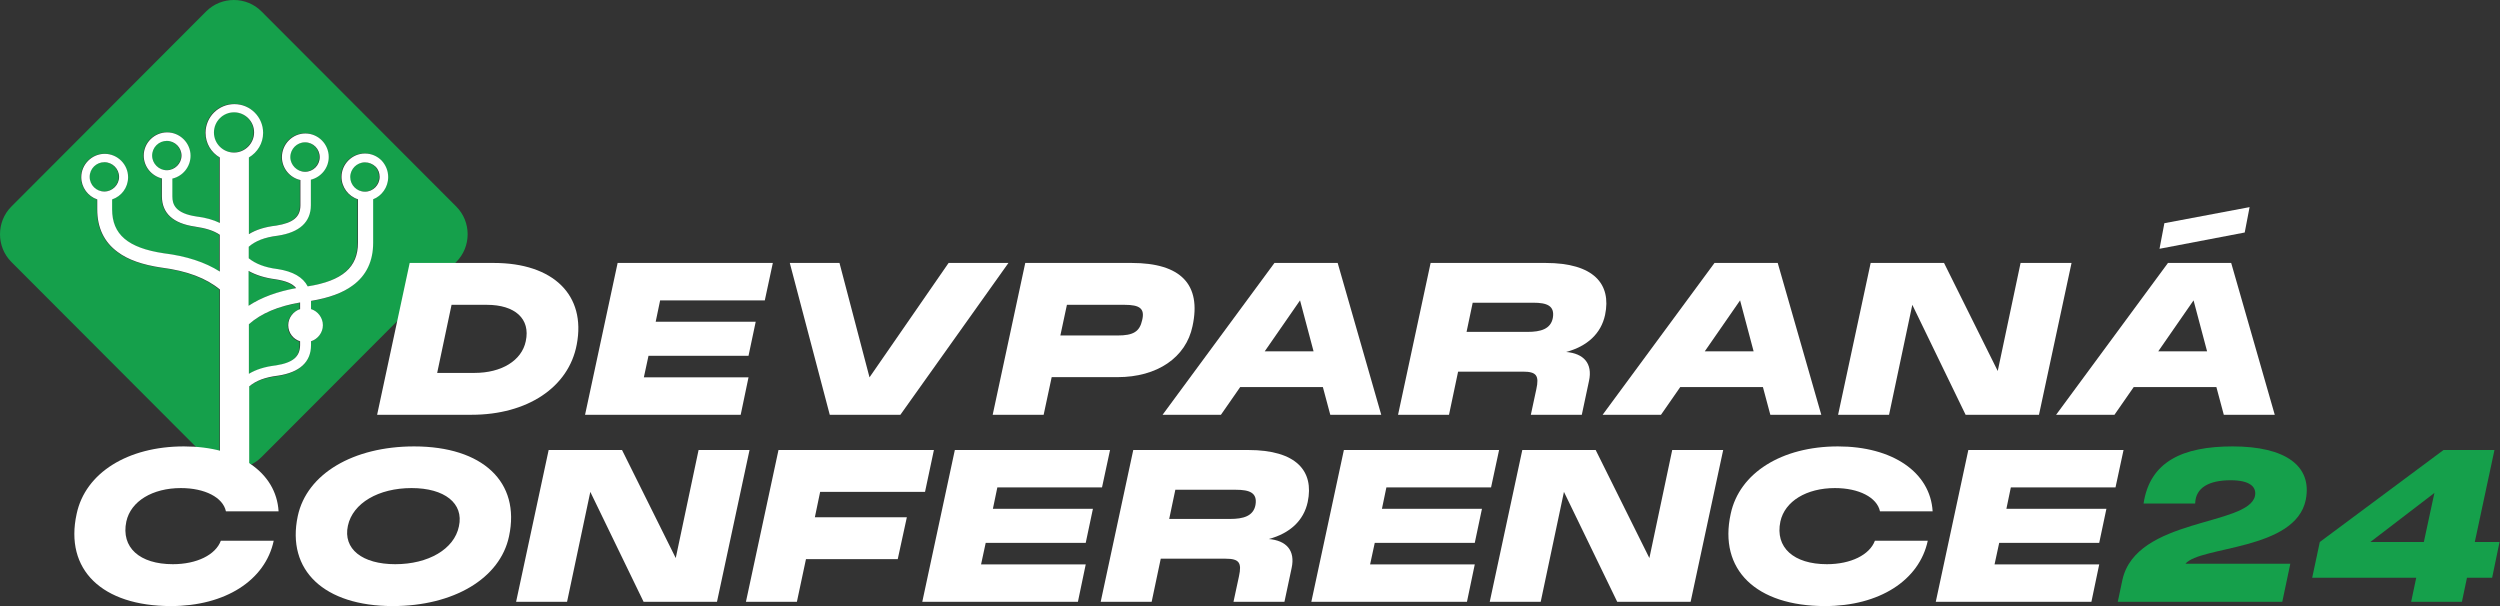 <svg width="363" height="88" viewBox="0 0 363 88" fill="none" xmlns="http://www.w3.org/2000/svg">
<rect x="0" y="0" width="363" height="88" fill="#333333" stroke="none"/>
<g clip-path="url(#clip0_27_210)">
<path fill-rule="evenodd" clip-rule="evenodd" d="M1.652 38.035L29.936 66.372C30.487 66.923 31.152 67.36 31.863 67.636V42.08C29.867 40.425 27.115 39.368 23.398 38.886H23.375C20.6 38.472 18.512 37.736 17.021 36.61C15.048 35.162 14.062 33.071 14.062 30.405V28.957C12.709 28.498 11.745 27.211 11.745 25.717C11.745 23.855 13.282 22.316 15.14 22.316C16.998 22.316 18.535 23.855 18.535 25.717C18.535 27.234 17.572 28.498 16.218 28.957V30.405C16.218 34.059 18.512 36.013 23.674 36.794C27.023 37.208 29.707 38.104 31.84 39.46V34.105C30.945 33.485 29.776 33.14 28.238 32.91C25.05 32.45 23.444 30.957 23.444 28.498V25.901C21.953 25.533 20.806 24.2 20.806 22.568C20.806 20.707 22.343 19.19 24.201 19.19C26.059 19.19 27.596 20.73 27.596 22.591C27.596 24.223 26.449 25.579 24.958 25.924V28.52C24.958 29.647 25.348 30.98 28.445 31.439C29.776 31.6 30.9 31.922 31.84 32.382V22.844C30.601 22.132 29.776 20.799 29.776 19.259C29.776 16.938 31.657 15.076 33.951 15.076C36.268 15.076 38.126 16.961 38.126 19.259C38.126 20.776 37.3 22.109 36.061 22.844V34.013C37.093 33.37 38.401 32.956 40.007 32.772C42.484 32.382 43.539 31.508 43.539 29.808V26.131C42.026 25.808 40.855 24.43 40.855 22.798C40.855 20.891 42.393 19.351 44.25 19.351C46.109 19.351 47.645 20.891 47.645 22.775C47.645 24.384 46.521 25.717 45.053 26.084V29.785C45.053 32.244 43.425 33.76 40.236 34.243H40.213C38.355 34.473 37.002 35.001 36.038 35.852V37.53C37.025 38.334 38.378 38.862 40.167 39.092H40.19C42.461 39.437 43.907 40.287 44.595 41.62C49.641 40.816 51.889 38.84 51.889 35.254V28.934C50.49 28.498 49.504 27.165 49.504 25.671C49.504 23.809 51.041 22.27 52.899 22.27C53.816 22.27 54.665 22.637 55.307 23.281C55.927 23.947 56.271 24.797 56.271 25.694C56.271 27.188 55.33 28.452 54.092 28.934V35.277C54.092 37.943 53.105 40.035 51.132 41.482C49.687 42.563 47.691 43.298 45.076 43.735V44.93C46.063 45.229 46.797 46.194 46.797 47.274C46.797 48.354 46.063 49.296 45.076 49.618V50.17C45.076 52.629 43.448 54.145 40.259 54.628H40.236C38.401 54.858 37.07 55.364 36.107 56.191V67.613C36.772 67.337 37.415 66.923 37.965 66.372L66.249 38.035C68.452 35.829 68.452 32.198 66.249 29.991L37.965 1.655C35.763 -0.552 32.139 -0.552 29.936 1.655L1.652 29.991C-0.551 32.198 -0.551 35.829 1.652 38.035ZM44.205 20.638C43.035 20.638 42.071 21.603 42.071 22.798C42.071 23.947 43.057 24.935 44.205 24.935C45.374 24.935 46.338 23.993 46.338 22.798C46.338 21.603 45.397 20.638 44.205 20.638ZM22.022 22.568C22.022 23.74 22.985 24.706 24.155 24.706C25.302 24.706 26.289 23.74 26.289 22.568C26.289 21.396 25.325 20.431 24.155 20.431C22.985 20.431 22.022 21.373 22.022 22.568ZM12.961 25.671C12.961 26.866 13.924 27.808 15.094 27.808C16.241 27.808 17.227 26.843 17.227 25.671C17.227 24.499 16.264 23.534 15.094 23.534C13.924 23.534 12.961 24.476 12.961 25.671ZM30.991 19.213C30.991 20.822 32.299 22.132 33.905 22.132C35.511 22.132 36.818 20.799 36.818 19.19C36.818 17.581 35.511 16.271 33.905 16.271C32.299 16.271 30.991 17.581 30.991 19.213ZM39.938 40.586C38.355 40.379 37.07 39.966 36.015 39.368V44.447C37.85 43.229 40.167 42.379 42.92 41.873C42.393 41.207 41.406 40.816 39.938 40.586ZM41.773 47.274C41.773 46.194 42.507 45.252 43.493 44.93V43.964C40.282 44.516 37.85 45.55 36.061 47.136V54.352C37.093 53.732 38.378 53.318 39.961 53.134C42.438 52.744 43.471 51.87 43.493 50.17V49.618C42.507 49.319 41.773 48.4 41.773 47.274ZM50.765 25.694C50.765 26.866 51.706 27.831 52.899 27.831C54.069 27.831 55.032 26.866 55.032 25.671C55.032 25.119 54.849 24.591 54.436 24.177C54.023 23.786 53.472 23.556 52.899 23.556C51.729 23.556 50.765 24.522 50.765 25.694Z" fill="#15A04B"/>
<path d="M52.989 22.29C51.129 22.29 49.591 23.825 49.591 25.681C49.591 27.17 50.578 28.499 51.978 28.934V35.235C51.978 38.809 49.728 40.78 44.678 41.581C43.989 40.253 42.543 39.405 40.27 39.061H40.247C38.457 38.832 37.102 38.305 36.115 37.503V35.831C37.079 34.983 38.434 34.456 40.293 34.227H40.316C43.507 33.745 45.137 32.233 45.137 29.782V26.093C46.606 25.727 47.731 24.398 47.731 22.794C47.731 20.915 46.193 19.38 44.334 19.38C42.474 19.38 40.936 20.915 40.936 22.817C40.936 24.444 42.107 25.818 43.622 26.139V29.805C43.622 31.5 42.566 32.371 40.087 32.76C38.48 32.944 37.171 33.356 36.138 33.998V22.863C37.378 22.13 38.204 20.801 38.204 19.288C38.204 16.997 36.345 15.119 34.026 15.119C31.73 15.119 29.848 16.974 29.848 19.288C29.848 20.823 30.674 22.152 31.914 22.863V32.371C30.973 31.913 29.848 31.592 28.516 31.431C25.417 30.973 25.026 29.645 25.026 28.522V25.933C26.519 25.589 27.667 24.237 27.667 22.611C27.667 20.755 26.128 19.22 24.269 19.22C22.409 19.22 20.871 20.732 20.871 22.588C20.871 24.215 22.019 25.543 23.511 25.91V28.499C23.511 30.951 25.118 32.44 28.309 32.898C29.848 33.127 31.018 33.471 31.914 34.089V39.428C29.779 38.076 27.093 37.182 23.741 36.77C18.576 35.991 16.28 34.044 16.28 30.401V28.957C17.634 28.499 18.598 27.239 18.598 25.727C18.598 23.871 17.06 22.336 15.201 22.336C13.341 22.336 11.803 23.871 11.803 25.727C11.803 27.216 12.767 28.499 14.122 28.957V30.401C14.122 33.058 15.109 35.143 17.083 36.587C18.576 37.709 20.665 38.443 23.442 38.855H23.465C27.185 39.336 29.939 40.39 31.937 42.039V67.517C33.291 68.044 34.829 68.021 36.184 67.494V56.107C37.148 55.283 38.48 54.778 40.316 54.549H40.339C43.53 54.068 45.16 52.556 45.16 50.104V49.555C46.147 49.234 46.882 48.294 46.882 47.218C46.882 46.141 46.147 45.178 45.16 44.881V43.689C47.777 43.254 49.775 42.521 51.221 41.444C53.195 40.001 54.182 37.915 54.182 35.258V28.934C55.422 28.453 56.363 27.193 56.363 25.704C56.363 24.81 56.019 23.962 55.399 23.298C54.756 22.656 53.907 22.29 52.989 22.29ZM42.153 22.817C42.153 21.625 43.117 20.663 44.288 20.663C45.481 20.663 46.423 21.625 46.423 22.817C46.423 24.008 45.459 24.948 44.288 24.948C43.14 24.948 42.153 23.962 42.153 22.817ZM24.223 24.718C23.052 24.718 22.088 23.756 22.088 22.588C22.088 21.396 23.052 20.457 24.223 20.457C25.394 20.457 26.358 21.419 26.358 22.588C26.358 23.756 25.371 24.718 24.223 24.718ZM15.155 27.811C13.984 27.811 13.02 26.872 13.02 25.681C13.02 24.489 13.984 23.55 15.155 23.55C16.326 23.55 17.29 24.512 17.29 25.681C17.29 26.849 16.303 27.811 15.155 27.811ZM33.98 22.152C32.373 22.152 31.064 20.846 31.064 19.243C31.064 17.616 32.373 16.31 33.98 16.31C35.587 16.31 36.895 17.616 36.895 19.22C36.895 20.823 35.587 22.152 33.98 22.152ZM36.092 39.336C37.148 39.932 38.434 40.344 40.018 40.55C41.487 40.78 42.474 41.169 43.002 41.834C40.247 42.337 37.928 43.185 36.092 44.4V39.336ZM43.576 44.881C42.589 45.201 41.854 46.141 41.854 47.218C41.854 48.34 42.589 49.257 43.576 49.555V50.104C43.553 51.8 42.52 52.67 40.041 53.06C38.457 53.243 37.171 53.656 36.138 54.274V47.08C37.928 45.499 40.362 44.468 43.576 43.918V44.881ZM52.989 27.834C51.795 27.834 50.854 26.872 50.854 25.704C50.854 24.535 51.818 23.573 52.989 23.573C53.563 23.573 54.114 23.802 54.527 24.192C54.94 24.604 55.124 25.131 55.124 25.681C55.124 26.872 54.159 27.834 52.989 27.834Z" fill="white"/>
<path d="M298.547 60.225L314.789 38.181H323.969L330.294 60.225H322.895L321.82 56.203H309.815L307.021 60.225H298.547ZM313.377 51.014H320.469L318.504 43.615L313.377 51.014ZM313.561 36.123L314.267 32.408L326.64 30.075L325.934 33.759L313.561 36.123Z" fill="white"/>
<path d="M266.892 60.225L271.62 38.181H282.274L290.072 53.87L293.388 38.181H300.788L296.06 60.225H285.406L277.668 44.26L274.291 60.225H266.892Z" fill="white"/>
<path d="M232.703 60.225L248.945 38.181H258.125L264.45 60.225H257.051L255.976 56.203H243.971L241.177 60.225H232.703ZM247.533 51.014H254.625L252.66 43.615L247.533 51.014Z" fill="white"/>
<path d="M202.997 60.225L207.725 38.181H224.427C231.397 38.181 234.007 41.22 233.055 45.734C232.472 48.435 230.476 50.278 227.406 51.107C229.954 51.322 231.274 52.765 230.722 55.313L229.678 60.225H222.278L223.076 56.51C223.506 54.545 223.107 53.962 221.142 53.962H211.716L210.396 60.225H202.997ZM212.944 48.19H221.787C223.691 48.19 225.164 47.791 225.471 46.163C225.778 44.383 224.612 43.953 222.616 43.953H213.835L212.944 48.19Z" fill="white"/>
<path d="M168.808 60.225L185.05 38.181H194.23L200.555 60.225H193.156L192.081 56.203H180.076L177.282 60.225H168.808ZM183.638 51.014H190.73L188.765 43.615L183.638 51.014Z" fill="white"/>
<path d="M144.139 60.225L148.867 38.181H164.311C171.434 38.181 174.474 41.282 173.153 47.361C172.202 51.936 167.995 54.76 162.284 54.76H152.705L151.538 60.225H144.139ZM153.964 48.712H162.284C164.557 48.712 165.478 48.159 165.846 46.471C166.245 44.812 165.508 44.26 163.298 44.26H154.916L153.964 48.712Z" fill="white"/>
<path d="M120.481 60.225L114.678 38.181H121.893L126.253 54.791L137.736 38.181H146.425L130.736 60.225H120.481Z" fill="white"/>
<path d="M84.951 60.225L89.68 38.181H112.216L111.049 43.615H95.851L95.206 46.716H109.729L108.685 51.659H94.162L93.487 54.791H108.685L107.549 60.225H84.951Z" fill="white"/>
<path d="M54.758 60.225L59.486 38.181H71.706C80.334 38.181 85.123 42.847 83.742 50.032C82.575 56.265 76.526 60.225 68.482 60.225H54.758ZM63.478 54.146H68.912C72.811 54.146 75.759 52.365 76.342 49.541C77.048 46.286 74.776 44.26 70.693 44.26H65.565L63.478 54.146Z" fill="white"/>
<path d="M281.074 87.386L285.802 65.341H308.338L307.172 70.775H291.973L291.329 73.876H305.851L304.807 78.82H290.285L289.609 81.951H304.807L303.671 87.386H281.074Z" fill="white"/>
<path d="M264.991 88C254.981 88 249.516 82.719 251.297 74.613C252.556 68.657 258.727 64.819 266.864 64.819C274.785 64.819 280.281 68.565 280.619 74.245H272.973C272.544 72.219 269.903 70.868 266.434 70.868C262.319 70.868 259.157 72.771 258.512 75.719C257.714 79.495 260.447 81.921 265.267 81.921C268.736 81.921 271.469 80.57 272.237 78.513H279.912C278.684 84.285 272.851 88 264.991 88Z" fill="white"/>
<path d="M216.309 87.386L221.038 65.341H231.692L239.49 81.03L242.806 65.341H250.206L245.477 87.386H234.823L227.086 71.42L223.709 87.386H216.309Z" fill="white"/>
<path d="M190.404 87.386L195.132 65.341H217.668L216.501 70.775H201.303L200.658 73.876H215.181L214.137 78.82H199.615L198.939 81.951H214.137L213.001 87.386H190.404Z" fill="white"/>
<path d="M159.82 87.386L164.549 65.341H181.251C188.221 65.341 190.831 68.381 189.879 72.894C189.295 75.596 187.3 77.438 184.229 78.267C186.778 78.482 188.098 79.925 187.545 82.473L186.501 87.386H179.102L179.9 83.671C180.33 81.706 179.931 81.123 177.966 81.123H168.54L167.22 87.386H159.82ZM169.768 75.35H178.611C180.514 75.35 181.988 74.951 182.295 73.324C182.602 71.543 181.435 71.113 179.44 71.113H170.659L169.768 75.35Z" fill="white"/>
<path d="M133.914 87.386L138.643 65.341H161.179L160.012 70.775H144.814L144.169 73.876H158.692L157.648 78.82H143.125L142.45 81.951H157.648L156.512 87.386H133.914Z" fill="white"/>
<path d="M108.309 87.386L113.037 65.341H135.604L134.314 71.42H119.085L118.318 75.105H131.674L130.353 81.184H117.028L115.708 87.386H108.309Z" fill="white"/>
<path d="M74.937 87.386L79.665 65.341H90.319L98.118 81.03L101.434 65.341H108.833L104.105 87.386H93.451L85.714 71.42L82.336 87.386H74.937Z" fill="white"/>
<path d="M57.025 88C47.108 88 41.55 82.842 43.239 74.92C44.559 68.78 51.314 64.819 60.126 64.819C70.073 64.819 75.6 69.977 73.911 77.868C72.622 84.009 65.836 88 57.025 88ZM50.516 76.333C49.779 79.71 52.603 81.921 57.393 81.921C62.183 81.921 65.959 79.741 66.635 76.425C67.372 73.078 64.547 70.868 59.757 70.868C54.968 70.868 51.222 73.047 50.516 76.333Z" fill="white"/>
<path d="M24.822 88C14.813 88 9.348 82.719 11.129 74.613C12.387 68.657 18.559 64.819 26.695 64.819C34.617 64.819 40.112 68.565 40.45 74.245H32.805C32.375 72.219 29.735 70.868 26.265 70.868C22.151 70.868 18.989 72.771 18.344 75.719C17.546 79.495 20.278 81.921 25.099 81.921C28.568 81.921 31.301 80.57 32.068 78.513H39.744C38.516 84.285 32.682 88 24.822 88Z" fill="white"/>
<path d="M350.099 87.386L350.836 83.886H335.73L336.836 78.697L354.797 65.341H362.196L359.341 78.697H362.933L361.859 83.886H358.205L357.468 87.386H350.099ZM344.174 78.697H351.942L353.477 71.574L344.174 78.697Z" fill="#15A04B"/>
<path d="M308.175 84.193C310.17 75.166 326.474 76.394 327.426 72.004C327.671 70.714 326.719 69.732 323.895 69.732C320.794 69.732 318.798 70.775 318.737 73.109H311.245C312.166 66.999 316.956 64.819 324.171 64.819C331.847 64.819 335.777 67.644 334.794 72.587C333.29 79.925 319.443 79.28 317.324 81.859H332.553L331.386 87.386H307.499L308.175 84.193Z" fill="#15A04B"/>
</g>
<defs>
<clipPath id="clip0_27_210">
<rect width="362.93" height="88" fill="white"/>
</clipPath>
</defs>
</svg>
